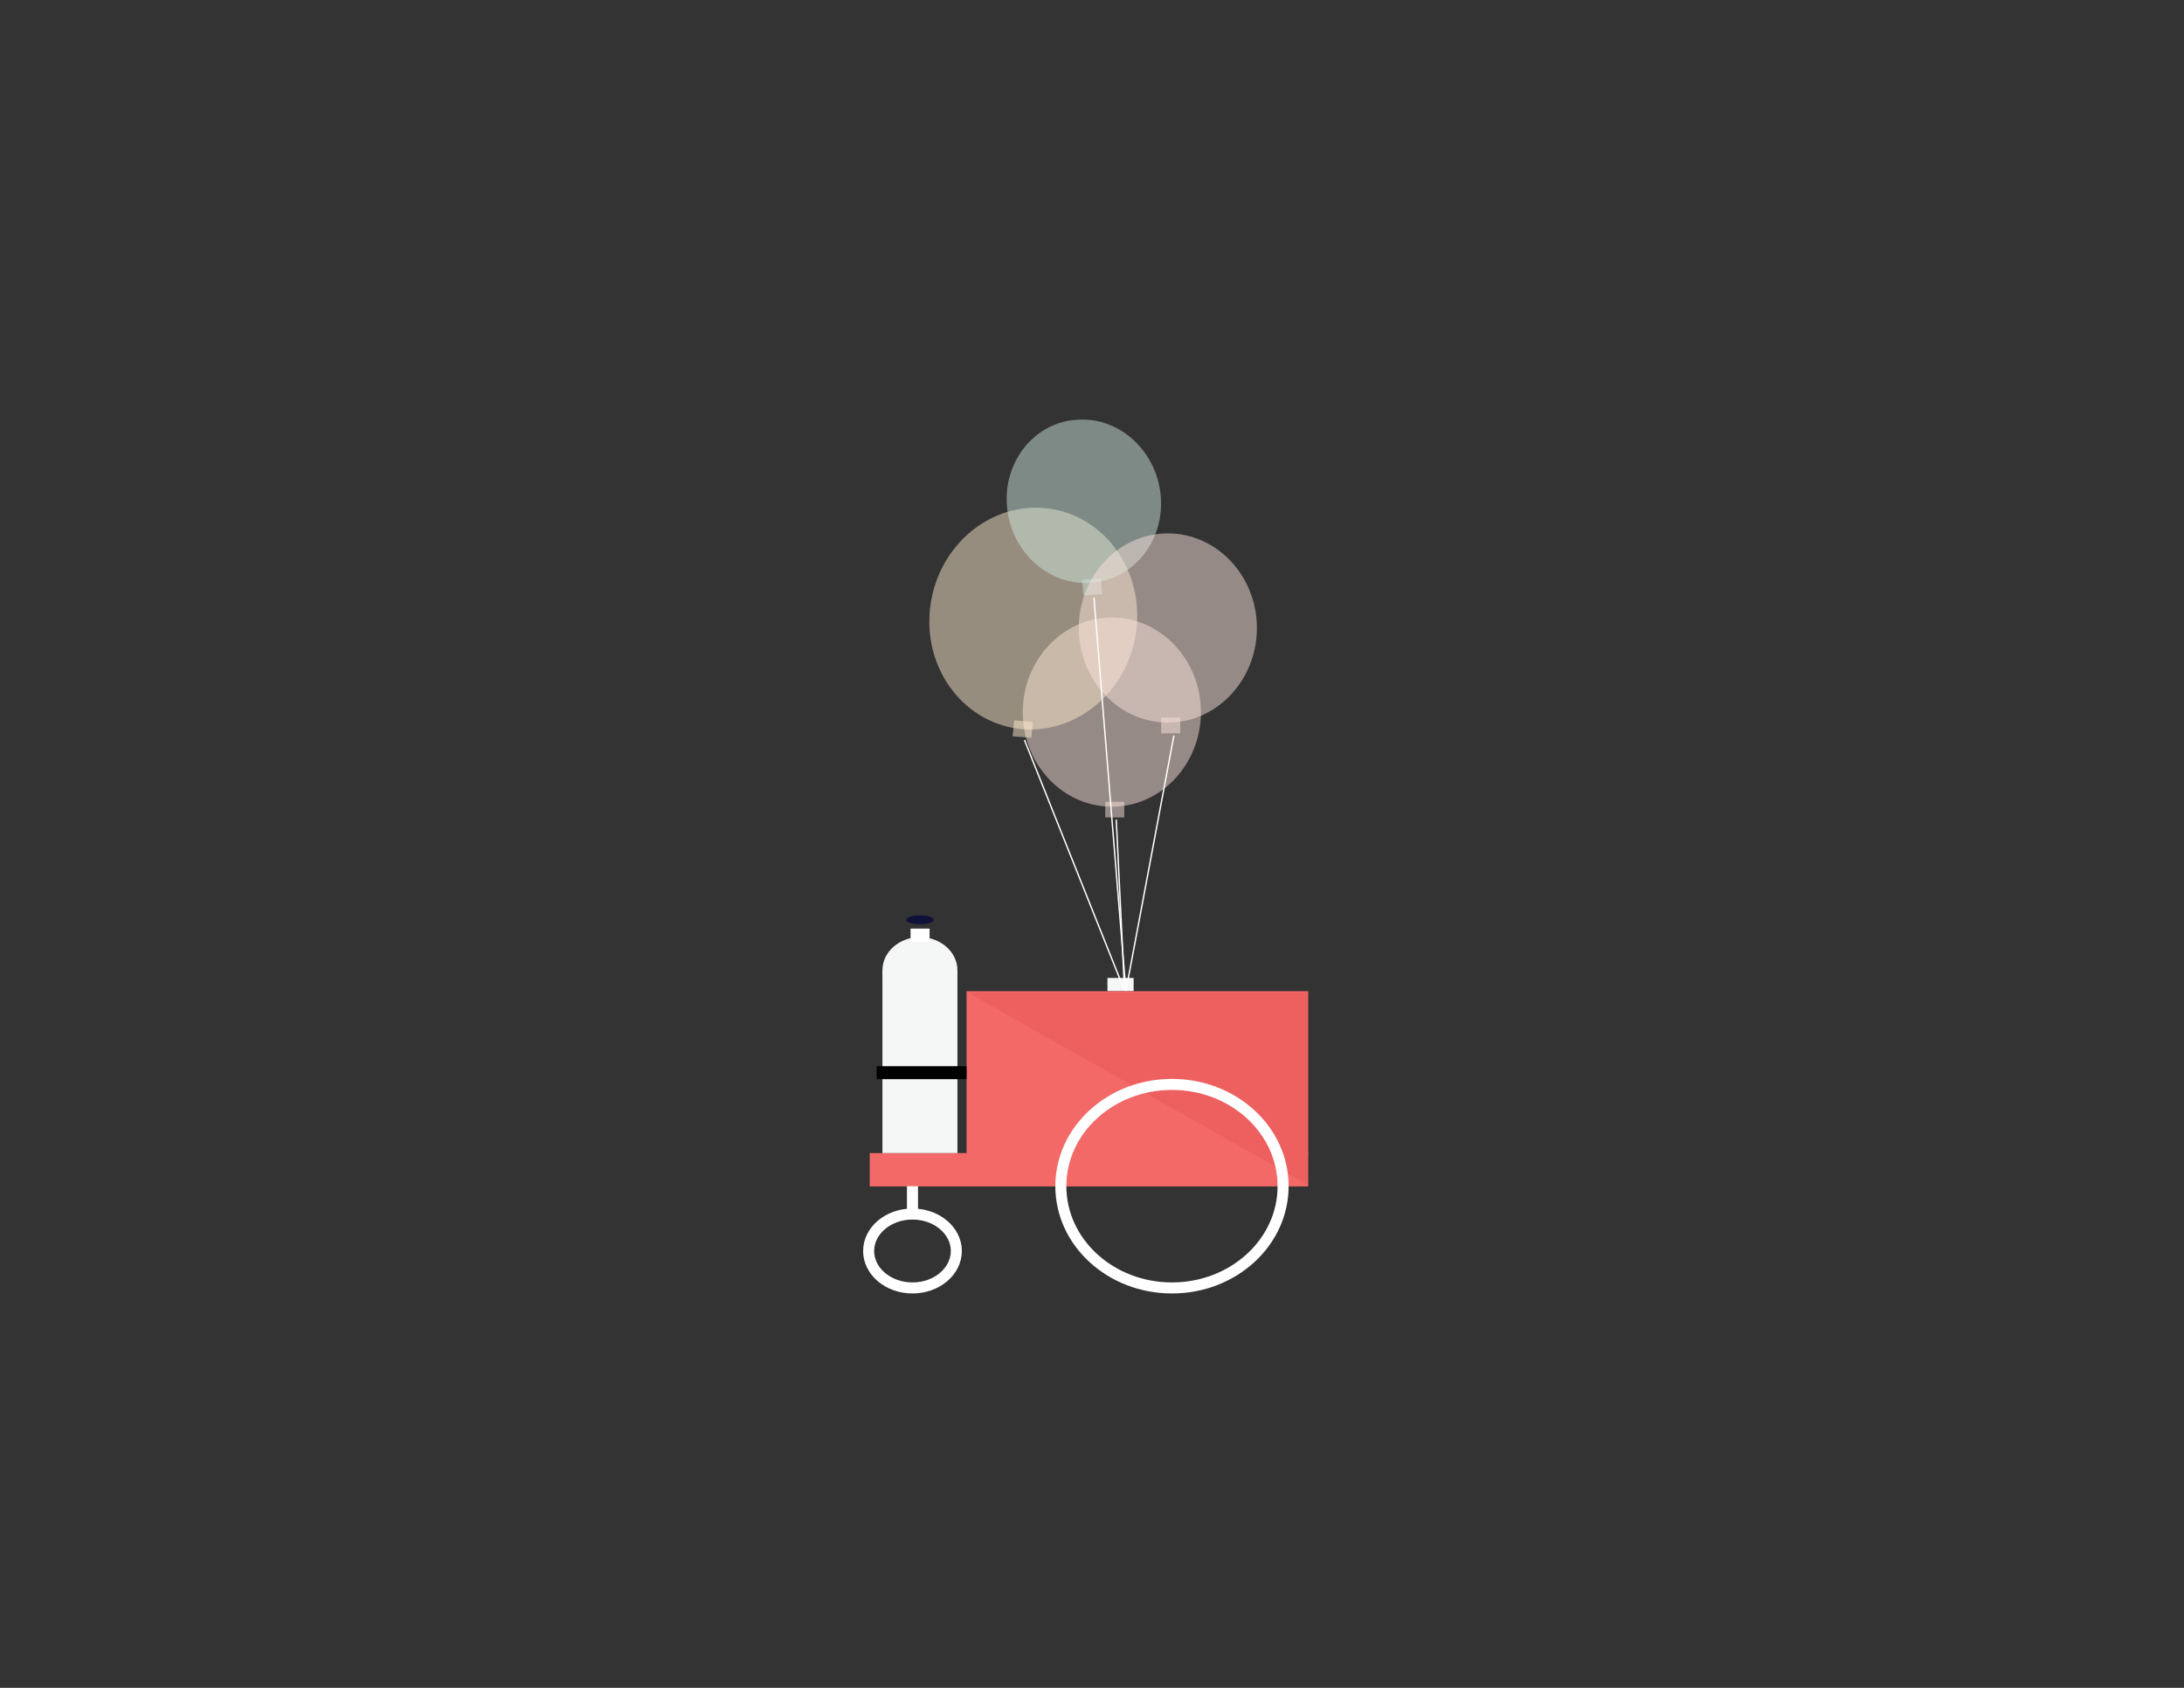 <?xml version="1.0" encoding="utf-8"?>
<!-- Generator: Adobe Illustrator 17.0.0, SVG Export Plug-In . SVG Version: 6.00 Build 0)  -->
<!DOCTYPE svg PUBLIC "-//W3C//DTD SVG 1.1//EN" "http://www.w3.org/Graphics/SVG/1.1/DTD/svg11.dtd">
<svg version="1.1" id="Layer_1" xmlns="http://www.w3.org/2000/svg" xmlns:xlink="http://www.w3.org/1999/xlink" x="0px" y="0px"
	 width="792px" height="612px" viewBox="0 0 792 612" enable-background="new 0 0 792 612" xml:space="preserve">
<rect x="0" y="0" width="792" height="612" fill="#333333" stroke="none"/>
<g>
	<defs>
		<rect id="SVGID_1_" x="313" y="152.1" width="161.4" height="316.9"/>
	</defs>
	<clipPath id="SVGID_2_">
		<use xlink:href="#SVGID_1_"  overflow="visible"/>
	</clipPath>
	<g clip-path="url(#SVGID_2_)">
		<defs>
			<rect id="SVGID_3_" x="313" y="152.1" width="161.4" height="316.9"/>
		</defs>
		<clipPath id="SVGID_4_">
			<use xlink:href="#SVGID_3_"  overflow="visible"/>
		</clipPath>
		<g opacity="0.49" clip-path="url(#SVGID_4_)">
			<g>
				<defs>
					<rect id="SVGID_5_" x="361.9" y="216.9" width="82.6" height="76.6"/>
				</defs>
				<clipPath id="SVGID_6_">
					<use xlink:href="#SVGID_5_"  overflow="visible"/>
				</clipPath>
				<path clip-path="url(#SVGID_6_)" fill="#FDE4DD" d="M403.2,292.5c17.8,0,32.3-15.4,32.3-34.3c0-18.9-14.5-34.3-32.3-34.3
					c-17.8,0-32.3,15.4-32.3,34.3C370.9,277.2,385.4,292.5,403.2,292.5"/>
			</g>
		</g>
		<g opacity="0.49" clip-path="url(#SVGID_4_)">
			<g>
				<defs>
					<rect id="SVGID_7_" x="324.7" y="173.1" width="100.6" height="96.4"/>
				</defs>
				<clipPath id="SVGID_8_">
					<use xlink:href="#SVGID_7_"  overflow="visible"/>
				</clipPath>
				<path clip-path="url(#SVGID_8_)" fill="#FFEACD" d="M370.9,264.4c-20.7-1.7-35.8-21-33.7-43.1c2.1-22.2,20.6-38.8,41.3-37.1
					c20.7,1.7,35.8,21,33.7,43.1C410.1,249.4,391.6,266,370.9,264.4"/>
			</g>
		</g>
		<g opacity="0.49" clip-path="url(#SVGID_4_)">
			<g>
				<defs>
					<rect id="SVGID_9_" x="353.1" y="142" width="79.5" height="73.6"/>
				</defs>
				<clipPath id="SVGID_10_">
					<use xlink:href="#SVGID_9_"  overflow="visible"/>
				</clipPath>
				<path clip-path="url(#SVGID_10_)" fill="#CCE4DD" d="M395.9,211.3c15.4-1.2,26.6-15.5,25-31.8c-1.6-16.3-15.3-28.6-30.7-27.3
					c-15.4,1.2-26.6,15.5-25,31.8C366.8,200.4,380.5,212.6,395.9,211.3"/>
			</g>
		</g>
		<g opacity="0.49" clip-path="url(#SVGID_4_)">
			<g>
				<defs>
					<rect id="SVGID_11_" x="391.8" y="283.7" width="24.9" height="13.7"/>
				</defs>
				<clipPath id="SVGID_12_">
					<use xlink:href="#SVGID_11_"  overflow="visible"/>
				</clipPath>
				<rect x="400.8" y="290.7" clip-path="url(#SVGID_12_)" fill="#FDE4DD" width="6.9" height="5.7"/>
			</g>
		</g>
		<g opacity="0.49" clip-path="url(#SVGID_4_)">
			<g>
				<defs>
					<rect id="SVGID_13_" x="382.8" y="201.9" width="26" height="15.9"/>
				</defs>
				<clipPath id="SVGID_14_">
					<use xlink:href="#SVGID_13_"  overflow="visible"/>
				</clipPath>
				<polygon clip-path="url(#SVGID_14_)" fill="#CCE4DD" points="392.4,210.2 392.9,215.9 399.7,215.4 399.2,209.7 				"/>
			</g>
		</g>
		<g opacity="0.49" clip-path="url(#SVGID_4_)">
			<g>
				<defs>
					<rect id="SVGID_15_" x="358.2" y="253.4" width="26" height="15.9"/>
				</defs>
				<clipPath id="SVGID_16_">
					<use xlink:href="#SVGID_15_"  overflow="visible"/>
				</clipPath>
				<polygon clip-path="url(#SVGID_16_)" fill="#FFEACD" points="374.6,261.8 374,267.5 367.2,267 367.8,261.2 				"/>
			</g>
		</g>
		<g opacity="0.49" clip-path="url(#SVGID_4_)">
			<g>
				<defs>
					<rect id="SVGID_17_" x="382.2" y="186.4" width="82.6" height="76.6"/>
				</defs>
				<clipPath id="SVGID_18_">
					<use xlink:href="#SVGID_17_"  overflow="visible"/>
				</clipPath>
				<path clip-path="url(#SVGID_18_)" fill="#FDE4DD" d="M423.5,262c17.8,0,32.3-15.4,32.3-34.3s-14.5-34.3-32.3-34.3
					c-17.8,0-32.3,15.4-32.3,34.3S405.7,262,423.5,262"/>
			</g>
		</g>
		<g opacity="0.49" clip-path="url(#SVGID_4_)">
			<g>
				<defs>
					<rect id="SVGID_19_" x="412.1" y="253.2" width="24.9" height="13.7"/>
				</defs>
				<clipPath id="SVGID_20_">
					<use xlink:href="#SVGID_19_"  overflow="visible"/>
				</clipPath>
				<rect x="421.1" y="260.2" clip-path="url(#SVGID_20_)" fill="#FDE4DD" width="6.9" height="5.7"/>
			</g>
		</g>
	</g>
	<rect x="401.6" y="354.6" clip-path="url(#SVGID_2_)" fill="#F5F6F6" width="9.5" height="4.8"/>
	<line clip-path="url(#SVGID_2_)" fill="none" stroke="#FFFFFF" stroke-width="0.5" x1="404.8" y1="297.2" x2="407.8" y2="359.1"/>
	<line clip-path="url(#SVGID_2_)" fill="none" stroke="#FFFFFF" stroke-width="0.5" x1="371.5" y1="268.3" x2="407.8" y2="359.2"/>
	<line clip-path="url(#SVGID_2_)" fill="none" stroke="#FFFFFF" stroke-width="0.5" x1="425.7" y1="266.7" x2="408.3" y2="359.3"/>
	<line clip-path="url(#SVGID_2_)" fill="none" stroke="#FFFFFF" stroke-width="0.5" x1="396.7" y1="216.7" x2="408.3" y2="359.4"/>
	<rect x="350.5" y="359.4" clip-path="url(#SVGID_2_)" fill="#F26967" width="123.9" height="59.3"/>
	<g clip-path="url(#SVGID_2_)">
		<defs>
			<rect id="SVGID_21_" x="313" y="152.1" width="161.4" height="316.9"/>
		</defs>
		<clipPath id="SVGID_22_">
			<use xlink:href="#SVGID_21_"  overflow="visible"/>
		</clipPath>
		<ellipse clip-path="url(#SVGID_22_)" fill="none" stroke="#FFFFFF" stroke-width="4" cx="330.9" cy="453.6" rx="15.9" ry="13.4"/>
	</g>
	<rect x="315.4" y="418.1" clip-path="url(#SVGID_2_)" fill="#F26967" width="159" height="12.1"/>
	<rect x="320" y="351.9" clip-path="url(#SVGID_2_)" fill="#F5F6F6" width="27.2" height="66.2"/>
	<g clip-path="url(#SVGID_2_)">
		<defs>
			<rect id="SVGID_23_" x="313" y="152.1" width="161.4" height="316.9"/>
		</defs>
		<clipPath id="SVGID_24_">
			<use xlink:href="#SVGID_23_"  overflow="visible"/>
		</clipPath>
		<path clip-path="url(#SVGID_24_)" fill="#F5F6F6" d="M333.6,363.8c7.5,0,13.6-5.4,13.6-12c0-6.6-6.1-12-13.6-12
			c-7.5,0-13.6,5.4-13.6,12C320,358.5,326.1,363.8,333.6,363.8"/>
	</g>
	<line clip-path="url(#SVGID_2_)" fill="none" stroke="#FFFFFF" stroke-width="4" x1="330.9" y1="441.3" x2="330.9" y2="430.1"/>
	<rect x="317.9" y="386.6" clip-path="url(#SVGID_2_)" width="32.6" height="4.7"/>
	<rect x="330.7" y="337.2" clip-path="url(#SVGID_2_)" fill="#FFFFFF" width="5.9" height="3.8"/>
	<rect x="330.7" y="337.2" clip-path="url(#SVGID_2_)" fill="none" stroke="#FFFFFF" width="5.9" height="3.8"/>
	<g clip-path="url(#SVGID_2_)">
		<defs>
			<rect id="SVGID_25_" x="313" y="152.1" width="161.4" height="316.9"/>
		</defs>
		<clipPath id="SVGID_26_">
			<use xlink:href="#SVGID_25_"  overflow="visible"/>
		</clipPath>
		<path clip-path="url(#SVGID_26_)" fill="#0E1238" d="M333.6,335.1c2.8,0,5-0.7,5-1.6c0-0.9-2.2-1.6-5-1.6c-2.8,0-5,0.7-5,1.6
			C328.6,334.4,330.8,335.1,333.6,335.1"/>
		<g opacity="0.23" clip-path="url(#SVGID_26_)">
			<g>
				<defs>
					<rect id="SVGID_27_" x="341.8" y="352.8" width="141.6" height="78"/>
				</defs>
				<clipPath id="SVGID_28_">
					<use xlink:href="#SVGID_27_"  overflow="visible"/>
				</clipPath>
				<polygon clip-path="url(#SVGID_28_)" fill="#E04148" points="474.4,359.8 350.8,359.8 474.4,429.7 				"/>
			</g>
		</g>
		<ellipse clip-path="url(#SVGID_26_)" fill="none" stroke="#FFFFFF" stroke-width="4" cx="425" cy="430.1" rx="40.3" ry="36.9"/>
	</g>
</g>
</svg>
